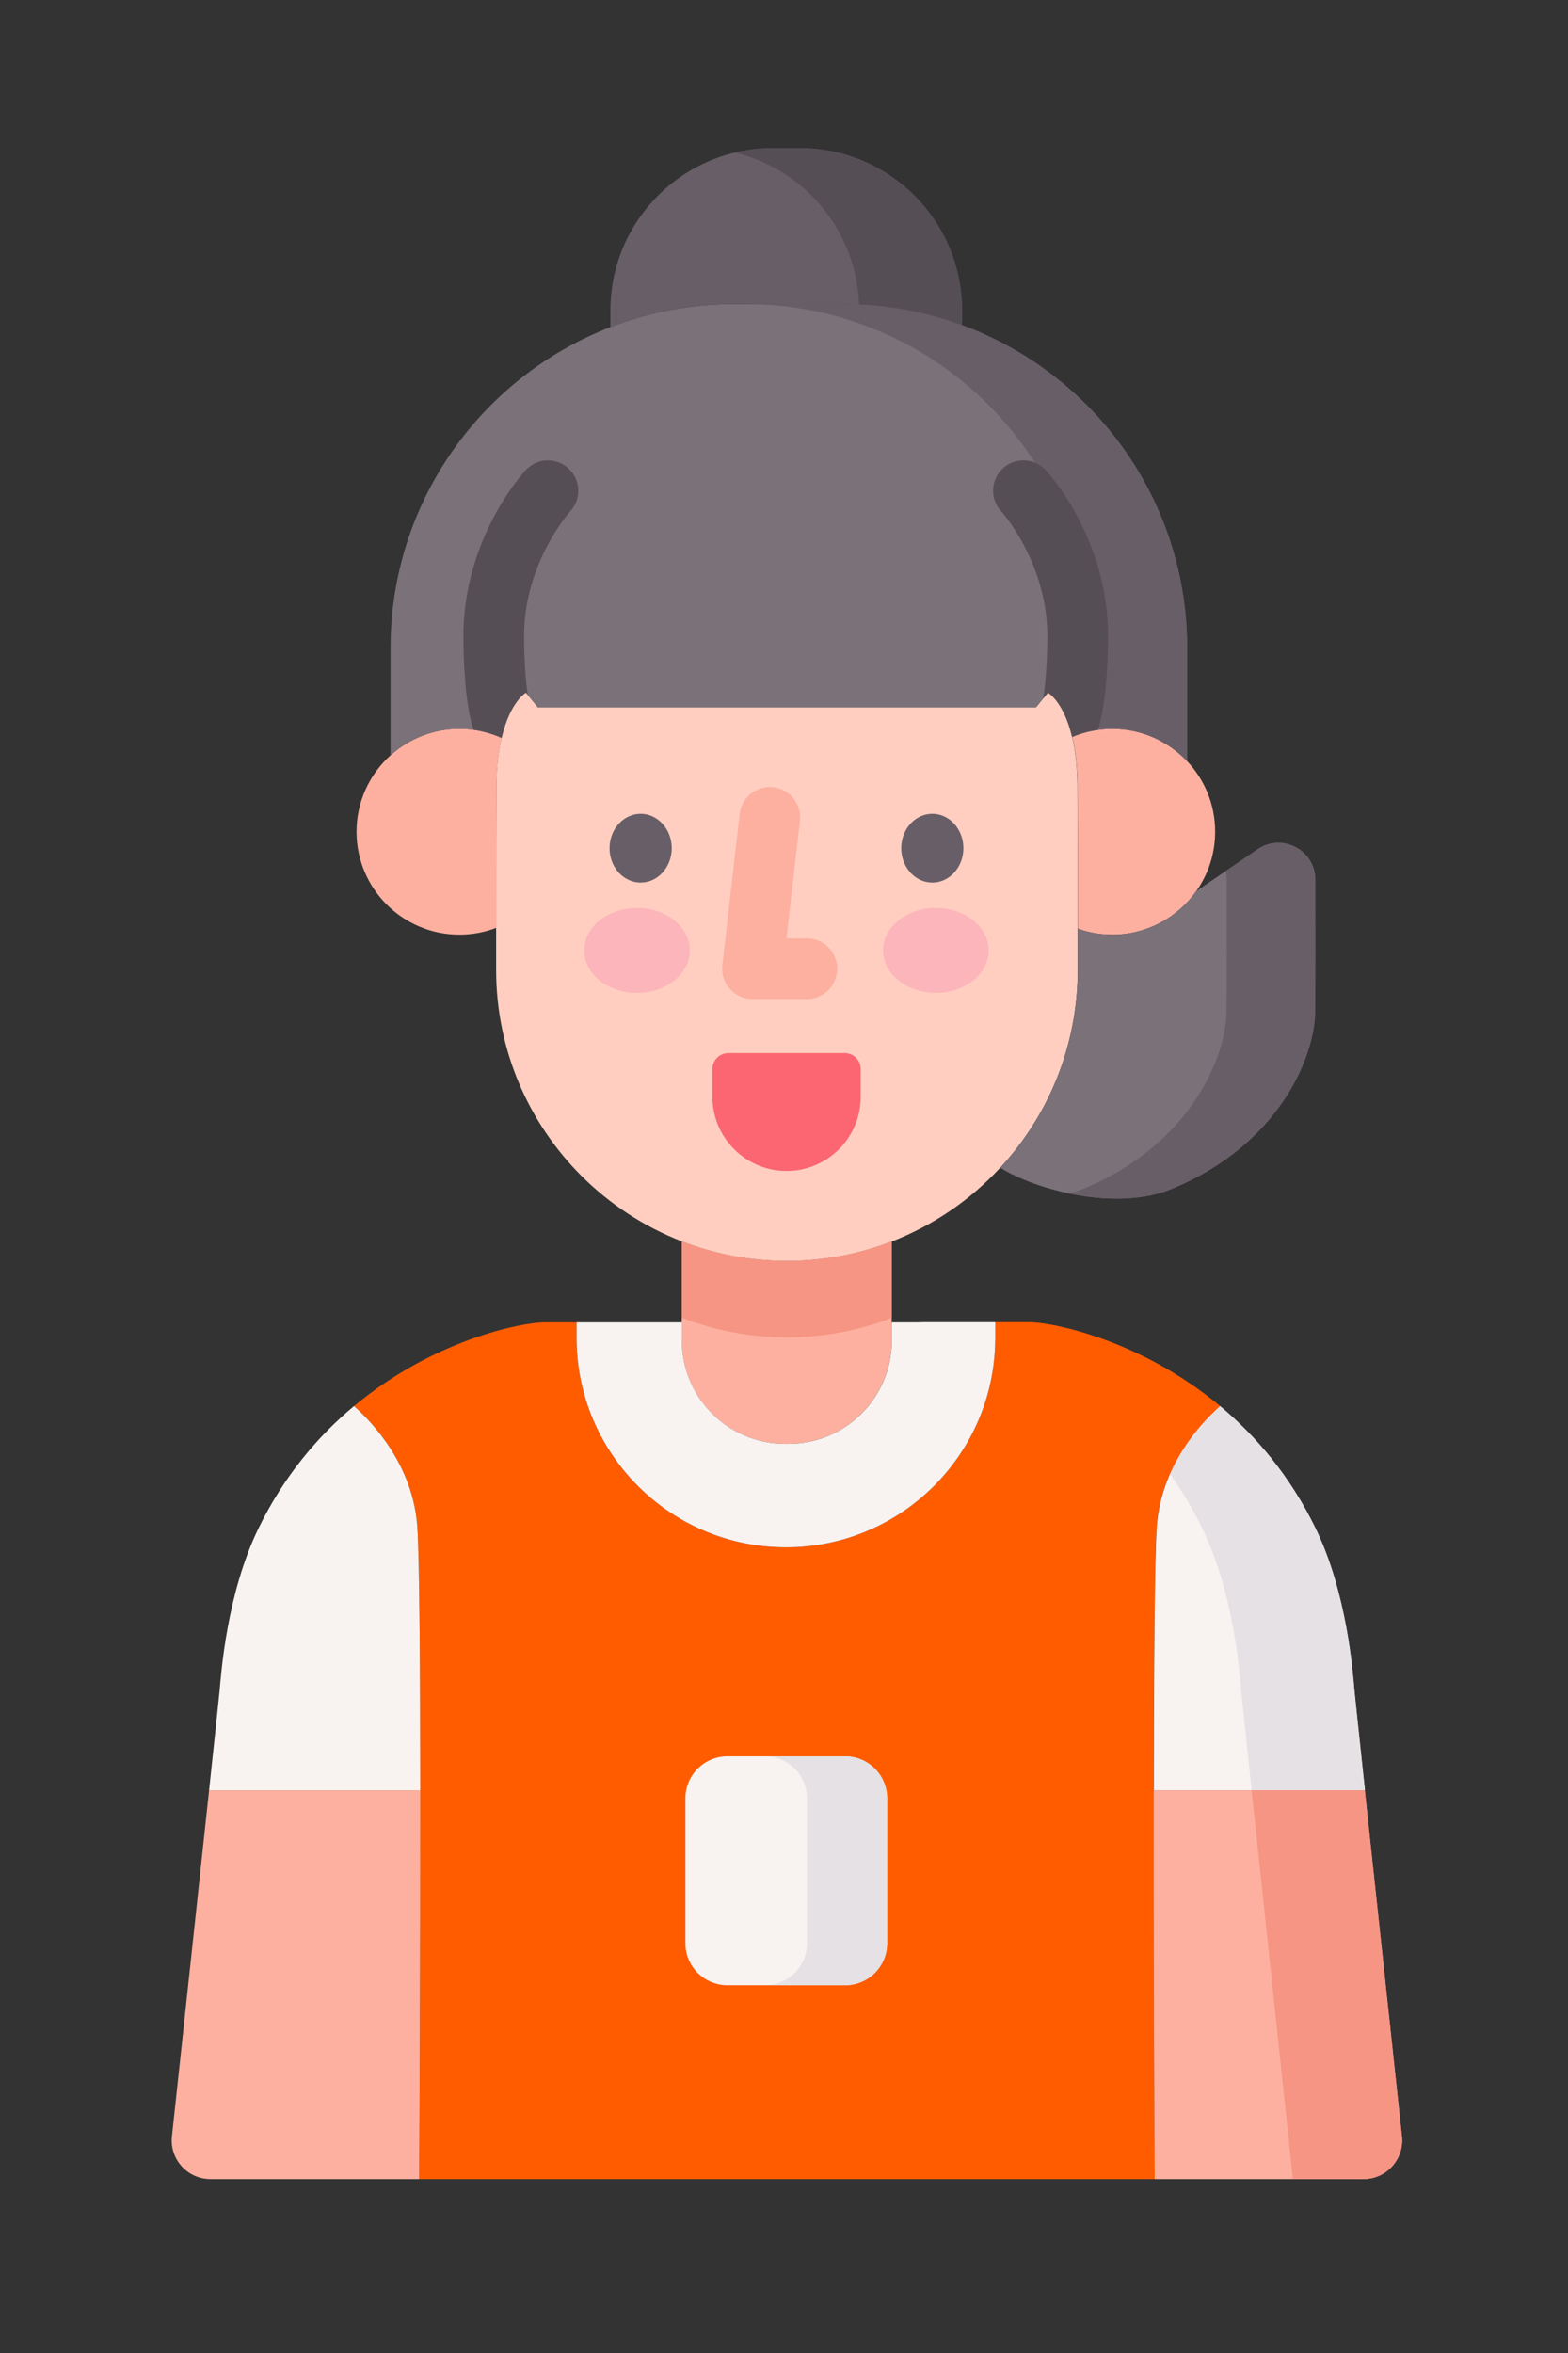 <svg width="58" height="87" viewBox="0 0 58 87" fill="none" xmlns="http://www.w3.org/2000/svg">
<rect x="0" y="0" width="58" height="87" fill="#333333" stroke="none"/>
<path d="M39.864 34.34V35.867C39.863 38.688 38.776 41.258 36.997 43.176C35.894 44.367 34.524 45.307 32.983 45.903C31.78 46.367 30.473 46.622 29.108 46.622C27.737 46.622 26.425 46.365 25.218 45.896C23.813 45.352 22.55 44.52 21.502 43.472C19.556 41.525 18.352 38.836 18.352 35.867V34.307C18.352 31.959 18.354 29.957 18.361 29.073C18.363 28.775 18.377 28.501 18.399 28.251C18.432 27.881 18.485 27.56 18.549 27.283C18.862 25.933 19.452 25.607 19.452 25.607L19.513 25.682L19.895 26.153H38.321L38.764 25.607C38.764 25.607 39.344 25.927 39.658 27.247C39.771 27.718 39.848 28.316 39.854 29.073C39.862 29.961 39.864 31.979 39.864 34.34Z" fill="#FFCEC0"/>
<path d="M18.553 27.283C18.488 27.56 18.435 27.881 18.403 28.251C18.38 28.501 18.366 28.775 18.364 29.073C18.357 29.957 18.355 31.959 18.355 34.308C17.931 34.47 17.473 34.559 16.993 34.559C14.892 34.559 13.188 32.855 13.188 30.754C13.188 29.631 13.675 28.621 14.449 27.924C15.123 27.319 16.015 26.949 16.993 26.949C17.168 26.949 17.339 26.96 17.507 26.983C17.875 27.034 18.226 27.136 18.553 27.283Z" fill="#FDB0A0"/>
<path d="M44.948 30.754C44.948 31.573 44.689 32.332 44.248 32.953C43.558 33.925 42.425 34.559 41.143 34.559C40.696 34.559 40.268 34.482 39.87 34.34C39.87 31.979 39.868 29.961 39.86 29.073C39.854 28.316 39.776 27.718 39.664 27.247C40.119 27.055 40.619 26.949 41.143 26.949C42.236 26.949 43.221 27.41 43.915 28.148C44.556 28.829 44.948 29.745 44.948 30.754Z" fill="#FDB0A0"/>
<path d="M43.909 23.96V28.148C43.214 27.41 42.229 26.949 41.137 26.949C40.612 26.949 40.113 27.055 39.658 27.247C39.343 25.927 38.763 25.607 38.763 25.607L38.321 26.153H19.894L19.513 25.682L19.451 25.607C19.451 25.607 18.861 25.933 18.549 27.283C18.222 27.136 17.872 27.034 17.503 26.983C17.335 26.96 17.164 26.949 16.989 26.949C16.011 26.949 15.12 27.319 14.445 27.924V23.96C14.445 18.553 17.82 13.934 22.578 12.095C24 11.545 25.545 11.243 27.161 11.243H31.194C32.737 11.243 34.216 11.519 35.585 12.023C40.443 13.81 43.909 18.48 43.909 23.96Z" fill="#7A7179"/>
<path d="M43.914 23.96V28.148C43.219 27.41 42.234 26.949 41.141 26.949C40.848 26.949 40.561 26.983 40.286 27.046V23.96C40.286 18.48 36.82 13.81 31.961 12.023C30.593 11.519 29.114 11.243 27.57 11.243H31.198C32.742 11.243 34.221 11.519 35.59 12.023C40.448 13.81 43.914 18.48 43.914 23.96Z" fill="#685E67"/>
<path d="M32.983 45.903V49.568C32.983 51.675 31.274 53.384 29.167 53.384H29.035C26.927 53.384 25.219 51.675 25.219 49.568V45.896C26.425 46.365 27.737 46.622 29.108 46.622C30.474 46.622 31.78 46.367 32.983 45.903Z" fill="#FDB0A0"/>
<path d="M35.585 11.48V12.023C34.216 11.519 32.737 11.243 31.194 11.243H27.161C25.545 11.243 24 11.545 22.578 12.095V11.48C22.578 8.165 25.266 5.477 28.58 5.477H29.584C32.898 5.477 35.585 8.165 35.585 11.48Z" fill="#685E67"/>
<path d="M23.697 32.634C24.332 32.634 24.847 32.065 24.847 31.362C24.847 30.66 24.332 30.09 23.697 30.09C23.062 30.09 22.547 30.66 22.547 31.362C22.547 32.065 23.062 32.634 23.697 32.634Z" fill="#685E67"/>
<path d="M34.486 32.634C35.121 32.634 35.636 32.065 35.636 31.362C35.636 30.66 35.121 30.09 34.486 30.09C33.851 30.09 33.336 30.66 33.336 31.362C33.336 32.065 33.851 32.634 34.486 32.634Z" fill="#685E67"/>
<path d="M23.563 36.712C24.642 36.712 25.517 36.008 25.517 35.141C25.517 34.274 24.642 33.571 23.563 33.571C22.484 33.571 21.609 34.274 21.609 35.141C21.609 36.008 22.484 36.712 23.563 36.712Z" fill="#FCB5BA"/>
<path d="M34.618 36.712C35.697 36.712 36.572 36.008 36.572 35.141C36.572 34.274 35.697 33.571 34.618 33.571C33.539 33.571 32.664 34.274 32.664 35.141C32.664 36.008 33.539 36.712 34.618 36.712Z" fill="#FCB5BA"/>
<path d="M26.941 38.938H31.248C31.573 38.938 31.837 39.203 31.837 39.528V40.553C31.837 42.067 30.608 43.296 29.095 43.296C27.581 43.296 26.352 42.067 26.352 40.553V39.528C26.352 39.203 26.616 38.938 26.941 38.938Z" fill="#FB6672"/>
<path d="M48.646 37.434C48.625 39.027 47.364 42.3 43.338 43.96C41.275 44.809 38.294 43.988 37 43.176C38.779 41.258 39.866 38.688 39.867 35.867V34.34C40.265 34.482 40.693 34.558 41.14 34.558C42.422 34.558 43.556 33.925 44.245 32.953L46.524 31.401C47.428 30.787 48.651 31.432 48.654 32.526C48.658 34.319 48.659 36.545 48.646 37.434Z" fill="#7A7179"/>
<path d="M45.126 51.988C44.438 52.598 42.938 54.18 42.784 56.458C42.705 57.626 42.679 61.691 42.676 66.191C42.67 72.093 42.704 78.743 42.715 80.57H15.505C15.515 78.743 15.55 72.093 15.544 66.191C15.541 61.691 15.514 57.626 15.436 56.458C15.282 54.18 13.781 52.598 13.094 51.988C16.048 49.526 19.315 48.892 20.125 48.892H21.327V49.468C21.327 53.744 24.794 57.21 29.07 57.21C33.346 57.21 36.812 53.744 36.812 49.468V48.892H38.095C38.905 48.892 42.172 49.526 45.126 51.988Z" fill="#FF5C00"/>
<path d="M50.49 66.191H42.68C42.683 61.691 42.709 57.626 42.788 56.458C42.942 54.18 44.442 52.598 45.13 51.988C46.453 53.09 47.712 54.56 48.66 56.502C49.837 58.92 50.044 61.87 50.102 62.519C50.118 62.698 50.275 64.165 50.49 66.191Z" fill="#F8F3F1"/>
<path d="M50.435 80.57H42.711C42.701 78.743 42.666 72.093 42.673 66.191H50.483C50.903 70.118 51.552 76.148 51.857 78.988C51.947 79.833 51.285 80.57 50.435 80.57Z" fill="#FDB0A0"/>
<path d="M15.505 80.57H7.782C6.932 80.57 6.269 79.833 6.36 78.988C6.665 76.148 7.314 70.118 7.734 66.191H15.544C15.55 72.093 15.515 78.743 15.505 80.57Z" fill="#FDB0A0"/>
<path d="M15.544 66.191H7.734C7.95 64.165 8.106 62.698 8.122 62.519C8.18 61.87 8.387 58.92 9.564 56.502C10.512 54.56 11.771 53.09 13.095 51.988C13.782 52.598 15.282 54.18 15.436 56.458C15.515 57.626 15.541 61.691 15.544 66.191Z" fill="#F8F3F1"/>
<path d="M31.258 64.937H26.907C26.048 64.937 25.352 65.634 25.352 66.493V71.846C25.352 72.706 26.048 73.402 26.907 73.402H31.258C32.117 73.402 32.813 72.706 32.813 71.846V66.493C32.813 65.634 32.117 64.937 31.258 64.937Z" fill="#F8F3F1"/>
<path d="M37.28 60.336H35.098C34.483 60.336 33.984 60.835 33.984 61.45C33.984 62.065 34.483 62.563 35.098 62.563H37.28C37.895 62.563 38.394 62.065 38.394 61.45C38.394 60.835 37.895 60.336 37.28 60.336Z" fill="#FF5C00"/>
<path d="M36.813 48.892V49.468C36.813 53.744 33.347 57.21 29.071 57.21C24.795 57.21 21.328 53.744 21.328 49.468V48.892H25.221V49.568C25.221 51.675 26.93 53.384 29.037 53.384H29.17C31.277 53.384 32.986 51.675 32.986 49.568V48.892H36.813Z" fill="#F8F3F1"/>
<path d="M21.034 17.325C20.581 16.902 19.872 16.927 19.448 17.38C19.352 17.482 17.105 19.933 17.141 23.613C17.156 25.261 17.306 26.308 17.509 26.983C17.878 27.034 18.228 27.136 18.555 27.283C18.867 25.933 19.457 25.607 19.457 25.607L19.519 25.682C19.453 25.234 19.395 24.566 19.385 23.59C19.358 20.843 21.063 18.939 21.093 18.908C21.512 18.454 21.486 17.747 21.034 17.325Z" fill="#554E55"/>
<path d="M38.68 17.38C38.257 16.927 37.545 16.9 37.092 17.323C36.639 17.746 36.612 18.454 37.036 18.907C37.053 18.926 38.77 20.832 38.743 23.59C38.732 24.677 38.66 25.383 38.585 25.828L38.764 25.607C38.764 25.607 39.345 25.927 39.659 27.247C39.961 27.12 40.281 27.031 40.617 26.985C40.821 26.31 40.971 25.263 40.987 23.613C41.023 19.933 38.775 17.482 38.68 17.38Z" fill="#554E55"/>
<path d="M29.846 36.941H27.833C27.513 36.941 27.209 36.805 26.996 36.566C26.783 36.328 26.682 36.009 26.718 35.692L27.36 30.095C27.43 29.48 27.987 29.038 28.602 29.108C29.218 29.179 29.66 29.735 29.589 30.351L29.091 34.697H29.846C30.466 34.697 30.968 35.2 30.968 35.819C30.968 36.439 30.466 36.941 29.846 36.941Z" fill="#FDB0A0"/>
<path d="M35.586 11.48V12.023C34.389 11.582 33.109 11.317 31.776 11.257C31.677 8.523 29.749 6.257 27.18 5.642C27.63 5.534 28.098 5.477 28.58 5.477H29.584C32.898 5.477 35.586 8.165 35.586 11.48Z" fill="#554E55"/>
<path d="M48.642 37.434C48.62 39.027 47.36 42.3 43.334 43.96C42.207 44.424 40.805 44.389 39.555 44.13C39.728 44.083 39.896 44.027 40.06 43.96C44.086 42.3 45.346 39.027 45.368 37.434C45.38 36.545 45.379 34.319 45.375 32.526C45.375 32.414 45.361 32.307 45.338 32.206L46.519 31.401C47.423 30.787 48.647 31.432 48.649 32.526C48.653 34.319 48.654 36.545 48.642 37.434Z" fill="#685E67"/>
<path d="M32.983 45.903V48.727C31.78 49.191 30.474 49.446 29.108 49.446C27.737 49.446 26.425 49.189 25.219 48.72V45.896C26.425 46.365 27.737 46.622 29.108 46.622C30.474 46.622 31.78 46.367 32.983 45.903Z" fill="#F69583"/>
<path d="M32.816 66.494V71.847C32.816 72.706 32.12 73.402 31.261 73.402H28.297C29.156 73.402 29.852 72.706 29.852 71.847V66.494C29.852 65.634 29.156 64.937 28.297 64.937H31.261C32.12 64.937 32.816 65.634 32.816 66.494Z" fill="#E5E1E5"/>
<path d="M50.484 66.191H46.299C46.084 64.165 45.928 62.698 45.911 62.519C45.853 61.87 45.646 58.92 44.469 56.502C44.11 55.766 43.707 55.099 43.273 54.494C43.813 53.267 44.657 52.403 45.124 51.988C46.447 53.09 47.706 54.56 48.654 56.502C49.831 58.92 50.038 61.87 50.096 62.519C50.112 62.698 50.269 64.165 50.484 66.191Z" fill="#E5E1E5"/>
<path d="M45.127 51.988C44.66 52.403 43.817 53.267 43.277 54.494C42.562 53.5 41.765 52.673 40.943 51.988C39.537 50.817 38.061 50.059 36.812 49.587C36.813 49.547 36.813 49.508 36.813 49.468V48.892H38.097C38.907 48.892 42.174 49.526 45.127 51.988Z" fill="#FF5C00"/>
<path d="M36.808 48.892V49.468C36.808 49.508 36.808 49.547 36.807 49.587C35.431 49.067 34.331 48.892 33.906 48.892H36.808Z" fill="#F8F3F1"/>
<path d="M50.434 80.57H47.824C47.824 80.57 46.717 70.118 46.297 66.191H50.482C50.902 70.118 51.551 76.148 51.856 78.988C51.947 79.833 51.285 80.57 50.434 80.57Z" fill="#F69583"/>
</svg>
